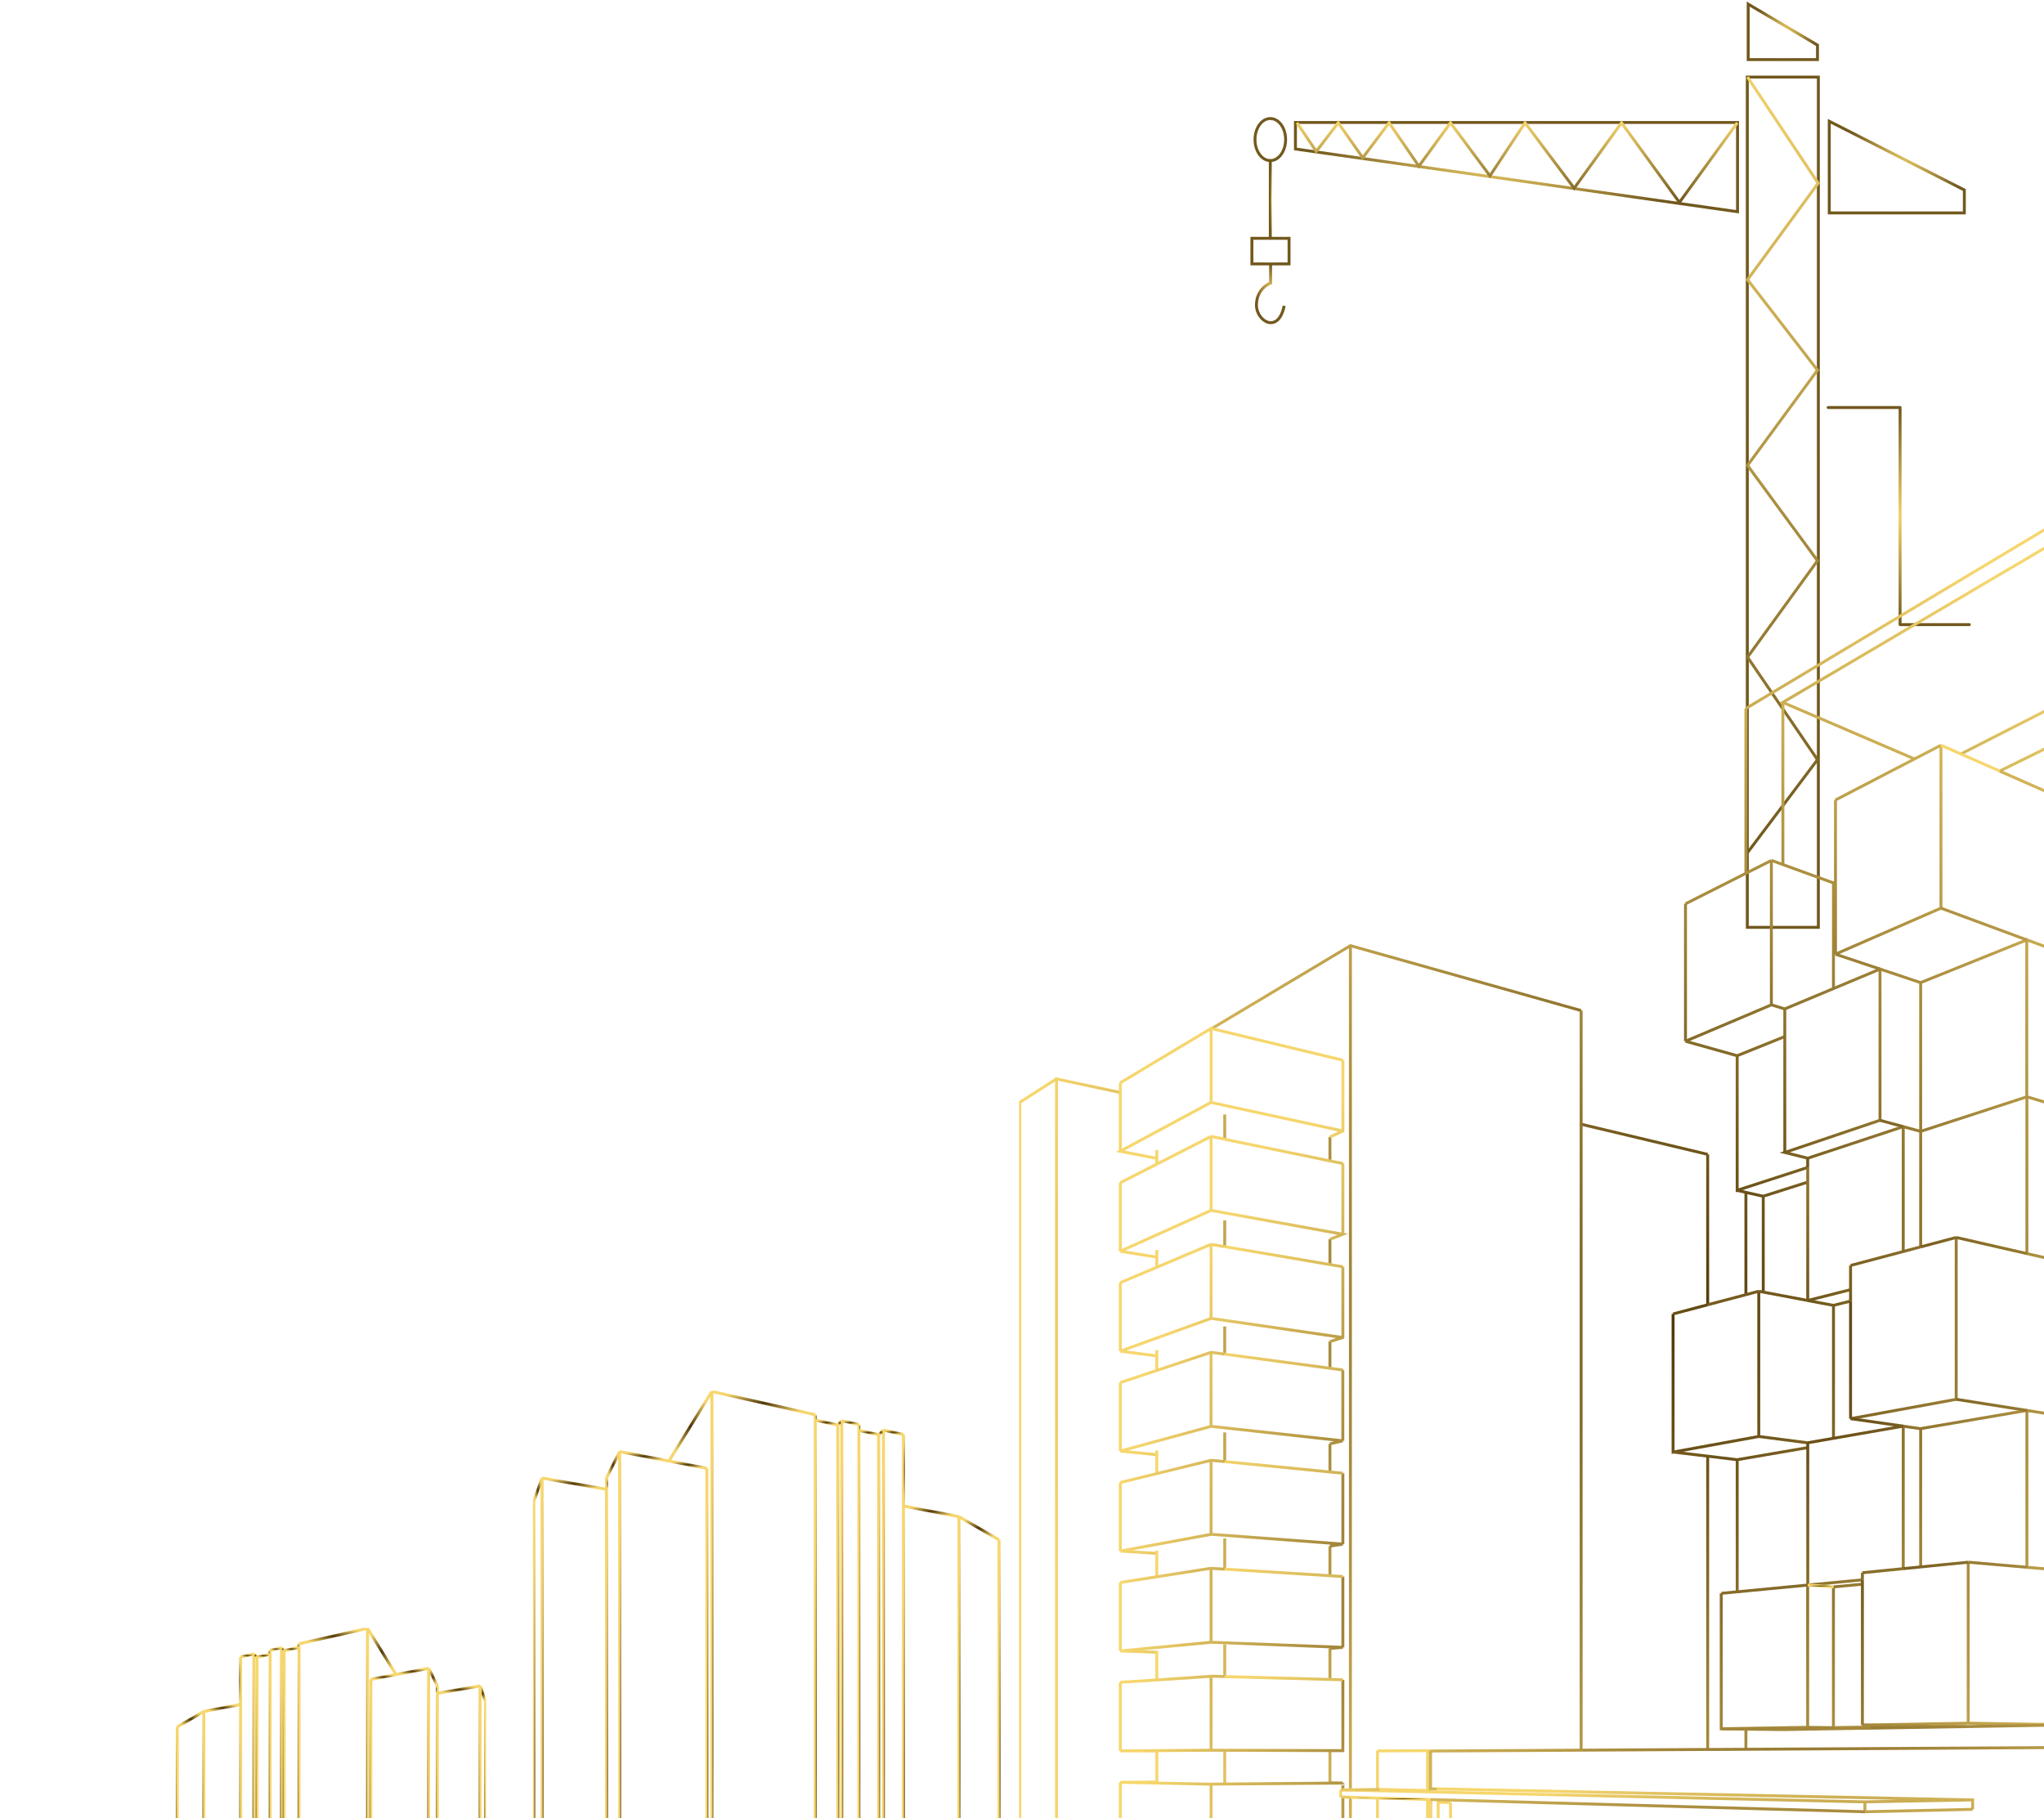 <svg width="698" height="621" viewBox="0 0 698 621" fill="none" xmlns="http://www.w3.org/2000/svg">
<path d="M593.344 72.315L442.38 50.892V41.834H593.344V72.315Z" stroke="url(#paint0_angular_140_836)" stroke-miterlimit="10"/>
<path d="M593.271 41.93L573.501 69.119L553.73 41.93L537.558 64.277L520.783 41.93L508.8 60.056L495.322 41.93L484.539 56.764L474.355 41.93L465.367 53.876L456.982 41.93L449.492 51.715L442.902 41.93" stroke="url(#paint1_linear_140_836)" stroke-miterlimit="10"/>
<path d="M620.944 26.325H596.684V316.735H620.944V26.325Z" stroke="url(#paint2_angular_140_836)" stroke-miterlimit="10"/>
<path d="M596.761 26.325L620.875 62.572L596.761 95.527L620.647 126.422L596.761 158.963L620.647 191.509L596.761 224.459L620.647 259.474L596.761 291.191" stroke="url(#paint3_linear_140_836)" stroke-miterlimit="10"/>
<path d="M596.985 1.404V20.352H620.648V15.409L596.985 1.404Z" stroke="url(#paint4_angular_140_836)" stroke-miterlimit="10"/>
<path d="M624.67 41.42V72.724H670.798V64.898L624.67 41.42Z" stroke="url(#paint5_angular_140_836)" stroke-miterlimit="10"/>
<path d="M438.531 104.447C436.543 114.317 428.907 109.698 429.061 104.027C429.216 98.357 433.895 96.674 433.895 96.674V90.138" stroke="url(#paint6_angular_140_836)" stroke-miterlimit="10"/>
<path d="M433.794 54.847C436.677 54.847 439.014 51.633 439.014 47.669C439.014 43.705 436.677 40.491 433.794 40.491C430.912 40.491 428.575 43.705 428.575 47.669C428.575 51.633 430.912 54.847 433.794 54.847Z" stroke="url(#paint7_angular_140_836)" stroke-miterlimit="10"/>
<path d="M433.795 54.847V81.399" stroke="url(#paint8_angular_140_836)" stroke-linecap="round" stroke-linejoin="round"/>
<path d="M427.509 90.138H440.195V81.399H427.509V90.138Z" stroke="url(#paint9_angular_140_836)" stroke-miterlimit="10"/>
<path d="M624.288 139.191H648.853V213.341H672.515" stroke="url(#paint10_angular_140_836)" stroke-linecap="round" stroke-linejoin="round"/>
<g clip-path="url(#clip0_140_836)">
<path d="M395.034 682.863L360.788 685.529V368.506L382.553 373.153M413.781 351.329L461.152 322.987L539.917 345.154M461.152 627.613V613.861M461.152 611.302V322.973M454.161 668.763V687.354L458.686 688.21M454.161 643.866V633.332M454.161 608.93V597.956M454.161 573.626V563.035M454.161 538.211V528.079M454.161 502.766V493.143M454.161 467.34V458.206M454.161 431.91V423.27M454.161 396.48V388.334M583.15 597.54V497.36M583.15 445.648V394.278M395.043 685.553L418.228 690.49V671.233M418.228 645.441V634.526M418.228 609.238V597.853M418.228 572.643V561.65M418.228 535.936V525.452M418.228 499.224V489.253M418.228 462.517V453.055M418.228 425.805V416.852M418.228 389.097V380.653M418.228 690.485L454.171 687.354M539.937 383.975L583.15 394.273M360.788 368.491L348.244 376.5V682.608L360.788 685.544M631.94 444.4L626.113 445.839V491.249M707.78 379.269L692.159 374.596V428.168L707.78 431.734M655.883 386.421L692.159 374.616M655.883 386.421V425.878M655.883 386.421V335.624M655.883 386.421L649.934 384.812V427.478M600.6 441.049V490.628M600.6 490.628L617.317 492.8M600.6 490.628L571.335 495.965V448.774M668.02 422.659V477.942L631.94 484.547M655.883 487.971L649.934 487.125V535.804M635.986 539.59L617.298 541.381M593.213 498.568L617.298 494.439M593.233 543.685V498.568M707.78 484.195L692.159 481.748V535.305L707.78 536.66M692.159 481.739L655.883 487.947V535.187M672.12 533.573V588.558M672.12 588.558L707.78 589.12M672.12 588.558L635.986 589.213M596.202 597.472V590.593M596.202 442.189V407.253M596.202 298.281V241.946M729.428 596.973V162.21M729.428 162.21L596.246 241.956M729.428 162.21L747.573 173.292M608.829 239.906V295.282M763.757 183.169L794.984 202.22V597.32M682.829 263.374L707.78 251.109M763.766 597.154V183.169M752.363 189.392L747.598 186.574M752.363 189.392V597.095M752.363 189.392L763.791 183.169M707.804 181.525L608.805 239.896L653.779 259.221M669.62 257.518L707.78 238.051M671.411 589.712L658.823 589.536M638.584 590.251L626.113 590.089M626.113 542.002L635.986 541.083M658.803 589.517L626.094 590.07V541.997M617.288 541.371V589.972L587.778 590.461V544.204M604.901 293.878V343.202L609.436 344.587M593.184 360.575L575.572 355.629M575.572 355.629L604.925 343.202M575.572 355.629V308.662M707.736 326.764L692.115 320.986V374.596M655.839 335.624L692.115 321.03M593.233 360.575L609.485 354.034M617.312 398.73L593.228 406.558V360.57M626.113 445.858L617.307 444.2M617.307 395.599L649.924 384.812M631.94 440.486L617.317 444.18M662.815 254.529V310.174L626.789 325.893M602.132 408.574L617.298 403.755M602.132 441.299V408.593M626.784 301.256L626.104 301.578V337.63M655.873 335.624L641.999 330.981V382.649M617.307 395.58L609.48 393.623L642.003 382.63M685.525 697.001L676.019 695.676M707.266 596.85V729.79M464.611 696.302L463.407 696.419M582.166 682.574L590.234 683.699V697.133M707.276 729.79L685.535 725.842V697.016M539.335 686.615L526.449 684.58L517.77 685.367L516.219 685.113L482.619 688.156L531.189 696.889M488.49 598.059V611.004M488.49 614.629V626.86M531.204 707.583L474.713 696.292M474.713 696.292L467.864 696.962M474.713 696.292V693.288L531.204 704.227M464.626 696.292L467.874 696.952M620.536 730.661L458.412 696.904M626.524 729.731L627.542 729.57L626.524 729.364M622.165 730.411L620.536 730.67M619.714 725.279L546.297 710.602L539.002 711.488L531.204 709.898M458.398 696.908V699.932L620.517 734.755M531.184 702.955L478.671 692.916L474.694 693.293M531.184 699.306L482.614 690.353M482.614 690.353L478.671 690.715M482.614 690.353V688.161M531.184 700.509L478.671 690.724V692.926M707.271 729.804L722.676 727.123M632.17 734.609L685.549 725.856M632.17 734.614L627.542 733.635L620.517 734.755M620.517 734.755V730.67M619.695 721.365L546.277 707.153L550.509 706.664L619.695 719.873M627.522 729.584V733.635M619.695 717.035L550.509 704.12V706.649M619.695 712.813L554.706 701.121" stroke="url(#paint11_angular_140_836)" stroke-miterlimit="10"/>
<path d="M808.433 597.394V618.92M516.215 685.118V673.376M550.51 704.139L554.707 703.65V701.136L590.23 697.148M546.278 710.617V707.163M531.185 687.403L538.983 688.665M538.983 688.665L590.23 683.714M538.983 688.665V711.502M619.705 715.636L554.717 703.65M619.715 695.045L594.765 697.882L590.239 697.148M673.241 695.681L671.994 695.837M669.19 696.18L667.909 696.336M665.096 696.679L663.78 696.84M660.957 697.187L659.606 697.354M652.547 698.215L651.128 698.391M648.271 698.738L646.803 698.919M643.942 699.267L642.474 699.448M639.597 699.8L638.071 699.991M635.184 700.343L633.619 700.534M630.723 700.891L629.118 701.087M626.525 702.838L632.171 703.753L685.55 697.016M632.171 734.594V703.773M467.875 696.982V677.144M516.235 673.376L510.046 672.51M463.423 676.424L467.875 677.148M510.046 672.515L508.534 672.633M506.577 672.784L504.841 672.917M502.884 673.068L501.122 673.2M499.166 673.352L497.375 673.489M483.921 674.516L482.033 674.663M480.037 674.815L478.119 674.962M476.118 675.113L474.161 675.26M468.173 675.72L466.177 675.872M464.162 676.028L463.447 676.082M467.899 677.148L516.259 673.381M517.81 637.246V685.392M580.377 682.77V641.62M526.489 637.853V684.604M594.799 697.892V642.633L619.749 644.375M656.016 697.819V691.982M741.845 637.706L722.721 638.685V727.114M732.657 639.208V728.846L741.845 727.202M741.845 638.714L732.657 639.203L722.721 638.68M722.677 727.114L732.613 728.846M495.34 615.647V626.674M495.34 670.705V673.641M491.113 673.963V670.945M491.113 626.806V615.554L495.34 615.681M470.389 598.034L487.488 597.937H488.437M488.437 626.889V614.659M487.488 674.252V671.268M487.488 626.914V614.634M470.385 675.529V672.74M470.385 627.442V614.125M470.385 611.19V597.981M487.483 611.537V597.902M490.599 610.98L673.628 614.761V617.985M636.838 615.422V618.807L673.628 617.981M457.841 611.337L636.838 615.432M457.841 613.768V611.322M673.628 614.766L636.838 615.427M488.432 611.542H487.483L471.079 611.18M750.132 730.636L746.683 731.282M750.132 620.642L746.683 620.74M746.683 731.307V620.764M741.791 620.637L745.245 620.539M746.674 620.764L741.781 620.637M746.674 731.307L741.781 730.455M758.249 729.149L754.878 729.775M758.293 620.427L754.922 620.525V729.765M750.03 620.657V620.397L753.4 620.299M754.907 620.525L750.015 620.397M754.907 729.765L750.142 728.958M766.228 727.662L762.931 728.273V620.275M766.228 620.202L762.931 620.295M758.038 620.402V620.153L761.336 620.06M762.911 620.275L758.019 620.153M762.911 728.273L758.258 727.5M773.972 726.219L770.753 726.815V620.07L773.972 619.981M765.861 620.192V619.952L769.085 619.859M770.729 620.07L765.837 619.952M770.729 726.815L766.184 726.077M781.541 724.805L778.39 725.392M781.575 619.786L778.424 619.879M778.424 725.416V619.854L773.566 619.737M773.566 619.967V619.737M773.566 619.737L776.717 619.644M778.424 725.411L773.982 724.702M788.996 723.445L785.919 724.017V619.639L781.066 619.522M788.996 619.571L785.919 619.659M781.066 619.752V619.522M781.066 619.522L784.148 619.438M785.919 723.993L781.575 723.312M796.252 722.07L793.238 722.628M796.256 619.345L793.243 619.434V722.632M788.399 619.536V619.297M788.399 619.297L791.413 619.213M788.399 619.297L793.243 619.414M793.243 722.613L788.996 721.967M803.355 720.734L800.42 721.282V619.228M803.355 619.125L800.42 619.208M795.586 619.331V619.116L798.522 619.032M800.405 619.228L795.572 619.116M800.405 721.302L796.252 720.68M810.297 719.462L807.416 720V619.027L810.297 618.944M802.592 619.125V618.92L805.478 618.837M807.435 619.027L802.611 618.92M807.435 720L803.37 719.399M817.117 718.195L814.299 718.723M814.299 718.723V618.832M814.299 718.723L810.317 718.146M817.117 618.754L814.299 618.832M814.299 618.832L809.485 618.724M809.485 618.93V618.724M809.485 618.724L812.308 618.646M823.775 618.563V716.957L821.011 717.471L817.097 716.923M823.775 618.563L821.011 618.641M823.775 618.563L818.976 618.46L816.212 618.538M821.011 618.641V717.466M821.011 618.641L816.212 618.538M816.212 618.734V618.538M590.489 627.848L677.943 631.836L675.404 631.938M588.023 627.927L590.469 627.848M675.384 631.938L588.004 627.927M677.923 689.438V631.836M675.379 689.746V631.938M587.999 628.024V627.912M673.877 632.017L671.314 632.119L584.061 628.069M584.061 628.069L586.546 627.99M584.061 628.069V628.186M671.314 690.201V632.1M669.797 632.183L667.209 632.286M580.088 628.196L582.598 628.117M667.233 632.286L580.113 628.196M667.233 690.69V632.266M580.113 628.294V628.176M665.727 632.33L663.104 632.432L576.125 628.303L578.66 628.22M663.104 691.145V632.437M576.125 628.426V628.308M661.51 632.506L658.863 632.613L572.031 628.44L574.584 628.357M658.863 691.64V632.604M572.031 628.553V628.431M657.297 632.667L654.621 632.775M654.621 632.775L567.941 628.558M654.621 632.775V692.119M567.941 628.558L570.519 628.479M567.941 628.558V628.68M653.066 632.839L650.36 632.946L563.841 628.69L566.444 628.607M650.36 692.613V632.927M563.841 628.793V628.67M648.741 632.995L646.006 633.108M559.668 628.822L562.295 628.739M559.668 628.822L646.021 633.142M559.668 628.822V628.949M646.021 693.107V633.122M644.401 633.186L641.637 633.298L555.465 628.954M641.623 693.611V633.298M639.993 633.362L637.195 633.475L551.209 629.071M637.195 694.149V633.484" stroke="url(#paint12_angular_140_836)" stroke-miterlimit="10"/>
<path d="M635.546 633.543L632.718 633.655M632.718 633.655L546.948 629.223M632.718 633.655V694.638M631.05 633.724L628.193 633.841M628.193 633.841L542.579 629.36M628.193 633.841V695.157M626.505 633.905L623.619 634.022M623.619 634.022L538.24 629.497M623.619 634.022V731.566M623.619 731.566L626.505 731.106M623.619 731.566L622.151 731.257M538.23 629.683L486.372 626.919V627.031M488.593 671.4V630.847M548.709 631.723V631.664M547.207 631.664L548.709 631.747L549.365 631.723M481.079 627.085L478.633 627.153L538.249 630.412M480.834 671.997V630.412M478.633 627.286V627.124M540.539 632.016V631.219M540.539 632.016L539.008 631.928M540.539 632.016L543.132 631.928M500.139 626.557L497.781 626.62L547.926 629.189M500.036 670.558V631.527M497.795 626.703V626.591M540.035 629.423L490.227 626.796V626.909M492.453 671.101V631.067M519.434 631.199L522.149 631.111M458.711 627.687L519.434 631.224M460.844 696.977V629.149M519.414 631.204V632.731L522.129 632.638M509.811 669.839V632.168M558.078 628.895L507.551 626.366L505.227 626.429L555.666 628.968M507.482 670.035V632.016M505.227 626.527V626.42M484.953 626.968L482.507 627.036L538.235 630.045M484.718 671.698V630.603M482.507 627.134V627.016M544.639 631.855V631.429M544.639 631.855L543.122 631.772M544.639 631.855L547.207 631.767M543.973 629.311L494.004 626.703V626.816M496.235 670.832V631.307M473.241 627.266L470.746 627.334M532.198 630.759L534.839 630.676M470.751 627.315L532.203 630.74M472.928 672.549V629.888M470.746 627.442V627.32M532.198 632.271V630.764M532.198 632.271L530.642 632.178M532.198 632.271L534.839 632.178M469.274 627.378L466.759 627.447M466.759 627.447L527.976 630.921M466.759 627.447V627.574M527.976 630.921L530.642 630.837M527.976 630.921V632.437M468.931 672.843V629.644M527.976 632.437L526.4 632.339M527.976 632.437L530.642 632.344M465.277 627.491L462.738 627.559M523.715 631.062L526.4 630.974M462.738 627.55L523.715 631.053M464.9 673.127V629.384M462.738 627.672V627.545M523.715 631.048V632.569L522.125 632.471M526.4 632.506L523.715 632.599M477.175 627.183L474.699 627.246M536.381 630.671L538.24 630.612M474.699 627.256L536.381 630.681M476.891 672.295V630.162M474.699 627.388V627.266M536.381 632.158V630.661M536.381 632.158L534.839 632.07M536.381 632.158L538.998 632.07M503.852 626.459L501.514 626.522L551.796 629.081M503.759 670.299V631.772M501.514 626.635V626.527M627.875 695.128V703.043M627.875 703.043L626.505 702.818M627.875 703.043L629.098 702.887M632.391 694.604V702.466M632.391 702.466L630.703 702.192M632.391 702.466L633.599 702.314M636.852 694.071V701.898M636.852 701.898L635.165 701.629M636.852 701.898L638.051 701.747M641.255 693.552V701.346M641.255 701.346L639.563 701.082M641.255 701.346L642.439 701.199M645.624 693.029V700.783M645.624 700.783L643.931 700.524M645.624 700.783L646.793 700.636M649.944 692.53V700.245M649.944 700.245L648.246 699.986M649.944 700.245L651.104 700.103M654.22 692.036V699.712M654.22 699.712L652.522 699.457M654.22 699.712L655.365 699.57M658.447 691.546V699.188M658.447 699.188L656.749 698.934M658.447 699.188L659.582 699.046M662.63 691.062V698.665M662.63 698.665L660.932 698.415M662.63 698.665L663.755 698.523M666.773 690.583V698.151M666.773 698.151L665.071 697.901M666.773 698.151L667.884 698.009M670.868 690.113V697.637M670.868 697.637L669.166 697.393M670.868 697.637L671.969 697.5M674.924 689.643V697.133M674.924 697.133L673.216 696.889M674.924 697.133L676.01 696.996M476.989 672.251V675.72M492.487 671.111V674.536M496.289 670.842V674.267M500.056 670.588V673.978M503.793 670.314V673.689M465.042 673.112V676.625M484.816 671.679V675.103M480.927 671.948V675.402M507.521 669.991V673.352M488.676 671.395V674.819M473.075 672.544V676.047M469.088 672.858V676.351M458.579 644.311L454.176 643.895M413.571 646.287L458.579 644.33M382.569 666.263V642.863M382.569 642.863L395.049 642.373M382.569 642.863L413.571 646.248V671.527M458.579 668.454V644.272M454.176 608.92L458.579 608.998L413.571 609.375M382.569 632.153V608.753M382.569 608.753L395.049 608.66M382.569 608.753L413.571 609.394V634.678M458.579 633.2V613.788M458.579 611.341V609.022M458.579 597.927L413.571 597.799L382.569 598.02M395.058 598.054L382.569 598.02M382.569 598.02V574.62M458.569 573.744V597.927L454.166 597.956M413.561 597.799V572.516M458.569 562.653L413.561 560.921V535.637M458.569 562.653V538.475M458.569 562.653L454.166 563.02M395.049 564.321L382.569 563.886M382.569 563.886L413.571 560.921M382.569 563.886V540.486M413.561 524.043L458.569 527.379M395.049 530.584L382.569 529.767M382.569 529.767L413.571 524.057M382.569 529.767V506.357M458.569 527.394V503.201M458.569 527.384L454.166 528.079M413.561 524.047V498.764M413.561 487.169L458.569 492.11M395.049 496.856L382.569 495.623M382.569 495.623L413.571 487.169M382.569 495.623V472.223M458.555 492.096V467.927M458.555 492.11L454.152 493.143M413.546 487.169V461.89M413.546 450.296L458.555 456.837M395.034 463.118L382.569 461.489M382.569 461.489L413.571 450.296M382.569 461.489V438.089M458.569 432.659V456.837L454.166 458.206M413.561 450.296V425.012M395.049 429.391L382.569 427.355M382.569 427.355L413.571 413.417M382.569 427.355V403.96M458.569 421.573V397.385M454.166 423.27L458.569 421.563L413.561 413.417V388.138M413.561 376.544L458.569 386.294M395.034 395.653L382.554 393.207L413.556 376.524M382.569 369.826L413.571 351.26V376.544M458.579 362.111V386.294L454.176 388.334" stroke="url(#paint13_angular_140_836)" stroke-miterlimit="10"/>
<path d="M539.937 597.77V383.975V345.14M395.034 685.548V682.862V668.401M395.034 642.96V642.378V633.151M395.034 608.753V608.646M395.034 573.758V564.321V563.832M395.034 538.563V530.588V529.61M395.034 503.309V496.856V495.388M395.034 468.06V463.118V461.161M395.034 432.786V429.361V426.949M395.034 397.566V395.609V392.781M593.233 498.568L583.15 497.36L571.345 495.946M571.345 448.774L583.15 445.648M692.169 428.167L668.031 422.659M692.169 481.739L668.031 477.937M649.929 487.101L631.936 484.542M655.878 425.878L668.016 422.659M631.941 484.542V444.425M617.318 492.781L626.124 491.249L649.944 487.101M617.327 541.405V494.439V492.781M692.179 535.305L672.121 533.573M658.823 589.541L635.986 589.213M635.986 537.169L649.915 535.779M635.986 539.59V537.144M707.78 589.12V536.66M608.805 590.745L638.584 590.255M747.574 173.292V186.574V597.07M626.114 590.094L617.308 589.981M608.795 590.745L596.213 590.593L587.798 590.495M587.798 544.204L593.223 543.685L617.308 541.381M626.114 301.578L608.805 295.282L604.95 293.878M575.597 308.682L596.203 298.281L604.931 293.878M602.118 408.593L596.203 407.253L593.214 406.573M617.298 398.745V395.594M707.78 274.343L682.83 263.35M692.149 321.03L662.796 310.174M641.984 330.981L626.769 325.893M626.769 273.257L653.78 259.22L662.82 254.524M626.794 325.893V301.255V273.257M649.934 384.802L642.009 382.659M609.485 344.597L626.119 337.64L642.014 330.991M609.485 393.642V354.014V344.587M459.837 696.766L458.687 696.879L458.393 696.908M707.271 596.855L729.404 596.973M539.331 686.62L531.185 687.393M531.185 709.897V707.583M656.764 697.696L655.971 697.794L655.379 697.867M495.344 673.601L493.559 673.738M491.573 673.89L491.118 673.924L489.738 674.032M487.747 674.183H487.507L485.888 674.306M472.097 675.397L470.37 675.529H470.125M580.318 641.586L526.43 637.819L517.751 637.212M488.471 598.064L539.937 597.78M488.432 611.547V611.009V597.907M458.555 613.788H457.841M490.619 611.009H488.49H488.451M458.574 611.332H457.86M750.152 730.646V728.953V620.656M741.835 730.445V727.202M745.289 620.549L750.054 620.676H750.166M758.292 729.139V727.5V620.426M753.4 620.299L758.058 620.422H758.292M766.218 727.661V726.076V620.201M761.326 620.079L765.875 620.192H766.198M773.962 726.208V724.672V619.976M769.099 619.854L773.546 619.962H773.962M781.555 724.785V723.317V619.786M776.697 619.668L781.046 619.776H781.535M788.957 723.439V722.001V619.551M784.109 619.438L788.36 619.536H788.957M796.217 722.06V720.665V619.345M791.374 619.233L795.537 619.331H796.217M803.316 720.739V719.384V619.145M798.487 619.032L802.557 619.125H803.316M810.263 719.418V718.102V618.944M805.444 618.836L808.379 618.905M817.048 718.219V716.947V618.753M812.239 618.646L816.153 618.734H817.058M677.874 689.418L675.981 689.633L675.335 689.712L674.894 689.653L673.833 689.511M586.546 627.97L588.013 628.039L673.877 632.016V689.55V689.922M671.984 690.137L671.313 690.216L670.883 690.162L669.797 690.015M582.597 628.102L584.065 628.171L669.802 632.168M669.802 690.387V690.01V632.163M667.903 690.592L667.214 690.671L666.793 690.612L665.682 690.465M665.682 690.465V690.847M665.682 690.465V632.329L580.068 628.293L578.601 628.22M663.774 691.067L663.06 691.145L662.649 691.091L661.514 690.935M574.584 628.347L576.052 628.42L661.509 632.506V690.944V691.336M659.596 691.556L658.863 691.639L658.461 691.585L657.297 691.424M570.519 628.479L572.03 628.553L657.297 632.667V691.414V691.81M654.621 692.119L654.235 692.065" stroke="url(#paint14_angular_140_836)" stroke-miterlimit="10"/>
<path d="M667.899 690.592V696.341V698.063M665.085 690.94V696.708V697.955M671.984 690.128V695.852V697.539M669.18 690.45V696.194V697.432M676.029 689.663V695.705V697.036M673.236 689.986V695.695V696.928M478.065 672.173V674.942V675.636M476.064 672.138V675.074V675.563M493.534 671.028V673.748V674.438M491.548 670.984V673.919V674.408M497.321 670.783V673.494V674.179M495.364 670.754V673.689V674.179M501.103 670.568V673.269V673.953M499.146 670.529V673.43V673.919M504.85 670.323V673.014V673.601M502.893 670.177V673.068V673.557M466.201 673.097V675.896V676.605M464.186 673.063V676.052V676.542M485.932 671.649V674.394V675.089M483.936 671.61V674.545V675.035M482.047 671.943V674.702V675.397M480.051 671.904V674.839V675.328M508.583 669.986V672.623V673.298M506.626 669.873V672.755V673.244M489.709 671.316V674.051V674.741M487.717 671.272V674.208V674.697M474.112 672.481V675.26V675.964M472.106 672.447V675.416V675.906M470.149 672.784V675.573V676.277M468.139 672.755V675.729V676.219M454.171 668.807L458.574 668.508M382.569 666.263L395.049 668.381L413.571 671.527M418.233 634.502L413.571 634.653L395.049 633.147L382.569 632.134M413.571 572.496L418.233 572.623M382.569 574.58L395.034 573.798L413.556 572.54M413.556 535.667L418.218 535.96M382.554 540.51L395.034 538.553L413.556 535.637M413.556 498.759L418.218 499.219M382.569 506.357L395.049 503.299L413.571 498.764M418.233 462.517L413.571 461.89L395.049 468.064L382.569 472.223M413.571 425.012L418.233 425.804M382.569 438.089L395.049 432.825L413.571 424.997M413.571 388.124L418.233 389.102M382.569 403.96L395.049 397.6L413.571 388.148M413.571 351.27L413.796 351.324L458.569 362.121M382.569 393.226V373.139V369.826M395.049 608.66V598.054V598.015" stroke="url(#paint15_angular_140_836)" stroke-miterlimit="10"/>
<path d="M600.615 441.029L602.151 441.318L617.317 444.18V403.774V398.73M583.15 445.648L596.222 442.194L600.601 441.034M631.94 432.228L649.934 427.453L655.883 425.873M631.94 444.395V440.482V432.233M649.934 535.779L655.883 535.187L672.12 533.573M635.986 589.213V541.083V539.615M707.76 536.68V484.195M638.584 590.255L671.411 589.717L707.78 589.12M682.839 263.35L669.63 257.523L662.83 254.529M794.984 597.32L808.423 597.393M582.171 682.579L580.342 682.75L539.34 686.62M531.194 707.588V704.232M539.937 597.77L583.14 597.53M461.152 613.861L458.554 613.788M458.554 611.332L461.152 611.302L470.384 611.204H471.079M741.815 637.687V620.627M808.447 618.905H809.484H810.316M673.891 689.844L673.245 689.917L671.998 690.059M669.811 690.313L669.195 690.382L667.913 690.534M665.692 690.788L665.1 690.857L663.784 691.008M661.524 691.267L660.961 691.331L659.611 691.488M657.311 691.752L656.778 691.811L655.986 691.903L655.394 691.972L654.635 692.06M653.055 692.241L652.566 692.3L651.147 692.461M648.769 692.735L648.28 692.789L646.813 692.955M555.45 628.954H555.66L558.072 628.88M644.386 693.303L643.946 693.357L642.478 693.528M640.032 693.812L639.616 693.86L638.09 694.032M635.585 694.32L635.203 694.364L633.638 694.545M631.089 694.839L630.742 694.878L629.137 695.064M538.572 629.507L540.04 629.458L541.018 629.428M626.529 729.755V729.374M540.529 631.204L538.997 631.121M488.788 626.85H488.47H488.431H487.482L486.372 626.884M487.482 671.204L487.722 671.238L488.593 671.365H488.676L489.713 671.287M480.824 671.943H480.927L481.978 671.864M500.011 670.539H500.07L501.083 670.465M491.093 670.91L491.548 670.979L492.428 671.101H492.502L493.534 671.028M463.403 696.414V676.395M488.593 630.837L491.014 630.984M507.477 670.001H507.521L508.499 669.927M484.708 671.679H484.816L485.863 671.6M495.32 670.71L496.21 670.837H496.278L497.296 670.764M473.075 672.544L474.141 672.461L475.452 672.368M530.666 630.837L470.77 627.462H470.408M470.408 672.76L471.475 672.681M464.924 673.171H465.066L466.157 673.092M476.92 672.3H477.032L478.094 672.222M503.788 670.333H503.837L504.845 670.26M413.585 671.6L418.247 671.282L454.191 668.836M418.247 634.59L454.191 633.411L458.594 633.269M418.218 572.643L454.161 573.622L458.564 573.739M418.228 535.931L454.171 538.191L458.574 538.47M418.237 499.219L454.181 502.761L458.584 503.196M418.247 462.512L454.191 467.336L458.594 467.923M418.257 425.8L454.161 431.92L458.564 432.668M418.228 389.127L454.171 396.509L458.574 397.414M707.78 484.195V431.734V379.269M729.428 596.973L747.598 597.071M531.209 704.213V702.955M583.15 597.54L596.232 597.472L707.286 596.855M636.837 618.807L488.47 614.629M741.8 727.202V638.714V637.687M619.695 715.626V712.818V695.035M626.505 729.374V702.848M538.239 629.683V629.81V630.03V630.162V630.387V630.519M543.131 631.351L540.539 631.204M463.412 676.405V676.062M491.024 630.994L492.438 631.082L494.84 631.229M469.073 672.838L470.149 672.755H470.394M763.766 597.154L794.994 597.32M488.47 614.634H488.431M619.695 725.284V721.37M619.695 695.039V644.355V635.637M626.505 702.843V702.804M544.638 631.434L543.122 631.351M463.403 676.047V672.897V629.291M480.824 630.358L483.27 630.505M487.15 630.744L488.578 630.833M498.602 631.444L499.997 631.527L502.364 631.674" stroke="url(#paint16_angular_140_836)" stroke-miterlimit="10"/>
<path d="M488.427 614.634L487.483 614.604" stroke="url(#paint17_angular_140_836)" stroke-miterlimit="10"/>
<path d="M487.482 614.604L470.379 614.125" stroke="url(#paint18_angular_140_836)" stroke-miterlimit="10"/>
<path d="M470.379 614.125L461.153 613.866" stroke="url(#paint19_angular_140_836)" stroke-miterlimit="10"/>
<path d="M626.109 542.012L617.317 541.381" stroke="url(#paint20_angular_140_836)" stroke-miterlimit="10"/>
</g>
<g clip-path="url(#clip1_140_836)">
<path d="M182.27 512.863L185.104 504.834" stroke="url(#paint21_angular_140_836)" stroke-miterlimit="10"/>
<path d="M182.27 706.502V512.863" stroke="url(#paint22_angular_140_836)" stroke-miterlimit="10"/>
<path d="M185.104 709.435V504.834" stroke="url(#paint23_angular_140_836)" stroke-miterlimit="10"/>
<path d="M185.104 504.834L207.114 508.686" stroke="url(#paint24_angular_140_836)" stroke-miterlimit="10"/>
<path d="M228.426 499.023L243.104 475.265" stroke="url(#paint25_angular_140_836)" stroke-miterlimit="10"/>
<path d="M243.104 475.265L278.404 483.208" stroke="url(#paint26_angular_140_836)" stroke-miterlimit="10"/>
<path d="M243.104 711.523V475.265" stroke="url(#paint27_angular_140_836)" stroke-miterlimit="10"/>
<path d="M241.388 710.646V501.512" stroke="url(#paint28_angular_140_836)" stroke-miterlimit="10"/>
<path d="M211.61 712.73V495.804" stroke="url(#paint29_angular_140_836)" stroke-miterlimit="10"/>
<path d="M207.113 504.801L211.61 495.804" stroke="url(#paint30_angular_140_836)" stroke-miterlimit="10"/>
<path d="M308.506 514.378L327.47 518.014" stroke="url(#paint31_angular_140_836)" stroke-miterlimit="10"/>
<path d="M327.47 518.014L341.16 525.946" stroke="url(#paint32_angular_140_836)" stroke-miterlimit="10"/>
<path d="M341.16 525.946V681.316" stroke="url(#paint33_angular_140_836)" stroke-miterlimit="10"/>
<path d="M327.47 518.014V682.95" stroke="url(#paint34_angular_140_836)" stroke-miterlimit="10"/>
<path d="M301.682 488.445V707.357" stroke="url(#paint35_angular_140_836)" stroke-miterlimit="10"/>
<path d="M301.682 488.445L308.505 489.982" stroke="url(#paint36_angular_140_836)" stroke-miterlimit="10"/>
<path d="M300.046 490.047V706.848" stroke="url(#paint37_angular_140_836)" stroke-miterlimit="10"/>
<path d="M293.293 488.548L300.046 490.047" stroke="url(#paint38_angular_140_836)" stroke-miterlimit="10"/>
<path d="M301.682 488.445L300.046 490.047" stroke="url(#paint39_angular_140_836)" stroke-miterlimit="10"/>
<path d="M287.441 485.242V708.369" stroke="url(#paint40_angular_140_836)" stroke-miterlimit="10"/>
<path d="M287.441 485.242L293.293 486.557" stroke="url(#paint41_angular_140_836)" stroke-miterlimit="10"/>
<path d="M278.404 485.015L286.086 486.725" stroke="url(#paint42_angular_140_836)" stroke-miterlimit="10"/>
<path d="M286.086 486.725V707.898" stroke="url(#paint43_angular_140_836)" stroke-miterlimit="10"/>
<path d="M287.441 485.242L286.086 486.725" stroke="url(#paint44_angular_140_836)" stroke-miterlimit="10"/>
<path d="M211.61 495.804L228.426 499.023" stroke="url(#paint45_angular_140_836)" stroke-miterlimit="10"/>
<path d="M228.426 499.023L241.388 501.512" stroke="url(#paint46_angular_140_836)" stroke-miterlimit="10"/>
<path d="M308.506 705.95V514.378" stroke="url(#paint47_angular_140_836)" stroke-miterlimit="10"/>
<path d="M308.506 514.378V489.982" stroke="url(#paint48_angular_140_836)" stroke-miterlimit="10"/>
<path d="M207.113 708.028V508.686" stroke="url(#paint49_angular_140_836)" stroke-miterlimit="10"/>
<path d="M207.113 508.686V504.802" stroke="url(#paint50_angular_140_836)" stroke-miterlimit="10"/>
<path d="M293.293 707.324V488.548" stroke="url(#paint51_angular_140_836)" stroke-miterlimit="10"/>
<path d="M293.293 488.548V486.557" stroke="url(#paint52_angular_140_836)" stroke-miterlimit="10"/>
<path d="M278.404 708.439V485.015" stroke="url(#paint53_angular_140_836)" stroke-miterlimit="10"/>
<path d="M278.404 485.015V483.208" stroke="url(#paint54_angular_140_836)" stroke-miterlimit="10"/>
</g>
<g clip-path="url(#clip2_140_836)">
<path d="M165.821 581.136L163.943 575.806" stroke="url(#paint55_angular_140_836)" stroke-miterlimit="10"/>
<path d="M165.821 709.686V581.136" stroke="url(#paint56_angular_140_836)" stroke-miterlimit="10"/>
<path d="M163.943 711.633V575.806" stroke="url(#paint57_angular_140_836)" stroke-miterlimit="10"/>
<path d="M163.943 575.806L149.359 578.363" stroke="url(#paint58_angular_140_836)" stroke-miterlimit="10"/>
<path d="M135.235 571.948L125.509 556.176" stroke="url(#paint59_angular_140_836)" stroke-miterlimit="10"/>
<path d="M125.509 556.176L102.117 561.449" stroke="url(#paint60_angular_140_836)" stroke-miterlimit="10"/>
<path d="M125.509 713.019V556.176" stroke="url(#paint61_angular_140_836)" stroke-miterlimit="10"/>
<path d="M126.646 712.438V573.6" stroke="url(#paint62_angular_140_836)" stroke-miterlimit="10"/>
<path d="M146.379 713.82V569.811" stroke="url(#paint63_angular_140_836)" stroke-miterlimit="10"/>
<path d="M149.358 575.784L146.379 569.811" stroke="url(#paint64_angular_140_836)" stroke-miterlimit="10"/>
<path d="M82.171 582.142L69.604 584.556" stroke="url(#paint65_angular_140_836)" stroke-miterlimit="10"/>
<path d="M69.605 584.556L60.533 589.821" stroke="url(#paint66_angular_140_836)" stroke-miterlimit="10"/>
<path d="M60.532 589.821V692.966" stroke="url(#paint67_angular_140_836)" stroke-miterlimit="10"/>
<path d="M69.605 584.556V694.051" stroke="url(#paint68_angular_140_836)" stroke-miterlimit="10"/>
<path d="M86.692 564.926V710.254" stroke="url(#paint69_angular_140_836)" stroke-miterlimit="10"/>
<path d="M86.692 564.926L82.171 565.946" stroke="url(#paint70_angular_140_836)" stroke-miterlimit="10"/>
<path d="M87.777 565.989V709.916" stroke="url(#paint71_angular_140_836)" stroke-miterlimit="10"/>
<path d="M92.252 564.994L87.777 565.989" stroke="url(#paint72_angular_140_836)" stroke-miterlimit="10"/>
<path d="M86.693 564.926L87.777 565.989" stroke="url(#paint73_angular_140_836)" stroke-miterlimit="10"/>
<path d="M96.13 562.799V710.925" stroke="url(#paint74_angular_140_836)" stroke-miterlimit="10"/>
<path d="M96.13 562.799L92.252 563.672" stroke="url(#paint75_angular_140_836)" stroke-miterlimit="10"/>
<path d="M102.118 562.648L97.028 563.783" stroke="url(#paint76_angular_140_836)" stroke-miterlimit="10"/>
<path d="M97.027 563.784V710.613" stroke="url(#paint77_angular_140_836)" stroke-miterlimit="10"/>
<path d="M96.129 562.8L97.027 563.784" stroke="url(#paint78_angular_140_836)" stroke-miterlimit="10"/>
<path d="M146.379 569.811L135.236 571.948" stroke="url(#paint79_angular_140_836)" stroke-miterlimit="10"/>
<path d="M135.235 571.948L126.646 573.601" stroke="url(#paint80_angular_140_836)" stroke-miterlimit="10"/>
<path d="M82.171 709.32V582.142" stroke="url(#paint81_angular_140_836)" stroke-miterlimit="10"/>
<path d="M82.171 582.142V565.946" stroke="url(#paint82_angular_140_836)" stroke-miterlimit="10"/>
<path d="M149.358 710.699V578.363" stroke="url(#paint83_angular_140_836)" stroke-miterlimit="10"/>
<path d="M149.358 578.363V575.784" stroke="url(#paint84_angular_140_836)" stroke-miterlimit="10"/>
<path d="M92.252 710.232V564.994" stroke="url(#paint85_angular_140_836)" stroke-miterlimit="10"/>
<path d="M92.252 564.994V563.672" stroke="url(#paint86_angular_140_836)" stroke-miterlimit="10"/>
<path d="M102.118 710.972V562.648" stroke="url(#paint87_angular_140_836)" stroke-miterlimit="10"/>
<path d="M102.118 562.649V561.449" stroke="url(#paint88_angular_140_836)" stroke-miterlimit="10"/>
</g>
<defs>
<radialGradient id="paint0_angular_140_836" cx="0" cy="0" r="1" gradientUnits="userSpaceOnUse" gradientTransform="translate(517.862 57.074) rotate(90) scale(15.24 75.482)">
<stop stop-color="#F1D16A"/>
<stop offset="1" stop-color="#71581D"/>
</radialGradient>
<linearGradient id="paint1_linear_140_836" x1="518.086" y1="41.93" x2="518.086" y2="69.119" gradientUnits="userSpaceOnUse">
<stop stop-color="#F1D16A"/>
<stop offset="1" stop-color="#71581D"/>
</linearGradient>
<radialGradient id="paint2_angular_140_836" cx="0" cy="0" r="1" gradientUnits="userSpaceOnUse" gradientTransform="translate(608.814 171.53) rotate(90) scale(145.205 12.13)">
<stop stop-color="#F1D16A"/>
<stop offset="1" stop-color="#71581D"/>
</radialGradient>
<linearGradient id="paint3_linear_140_836" x1="608.818" y1="26.325" x2="608.818" y2="291.191" gradientUnits="userSpaceOnUse">
<stop stop-color="#F1D16A"/>
<stop offset="1" stop-color="#71581D"/>
</linearGradient>
<radialGradient id="paint4_angular_140_836" cx="0" cy="0" r="1" gradientUnits="userSpaceOnUse" gradientTransform="translate(608.817 10.878) rotate(90) scale(9.474 11.831)">
<stop stop-color="#F1D16A"/>
<stop offset="1" stop-color="#71581D"/>
</radialGradient>
<radialGradient id="paint5_angular_140_836" cx="0" cy="0" r="1" gradientUnits="userSpaceOnUse" gradientTransform="translate(647.734 57.072) rotate(90) scale(15.652 23.064)">
<stop stop-color="#F1D16A"/>
<stop offset="1" stop-color="#71581D"/>
</radialGradient>
<radialGradient id="paint6_angular_140_836" cx="0" cy="0" r="1" gradientUnits="userSpaceOnUse" gradientTransform="translate(433.795 100.175) rotate(90) scale(10.037 4.736)">
<stop stop-color="#F1D16A"/>
<stop offset="1" stop-color="#71581D"/>
</radialGradient>
<radialGradient id="paint7_angular_140_836" cx="0" cy="0" r="1" gradientUnits="userSpaceOnUse" gradientTransform="translate(433.794 47.669) rotate(90) scale(7.178 5.22)">
<stop stop-color="#F1D16A"/>
<stop offset="1" stop-color="#71581D"/>
</radialGradient>
<radialGradient id="paint8_angular_140_836" cx="0" cy="0" r="1" gradientUnits="userSpaceOnUse" gradientTransform="translate(434.295 68.123) rotate(90) scale(13.276 0.5)">
<stop stop-color="#F1D16A"/>
<stop offset="1" stop-color="#71581D"/>
</radialGradient>
<radialGradient id="paint9_angular_140_836" cx="0" cy="0" r="1" gradientUnits="userSpaceOnUse" gradientTransform="translate(433.852 85.769) rotate(-90) scale(4.37 6.343)">
<stop stop-color="#F1D16A"/>
<stop offset="1" stop-color="#71581D"/>
</radialGradient>
<radialGradient id="paint10_angular_140_836" cx="0" cy="0" r="1" gradientUnits="userSpaceOnUse" gradientTransform="translate(648.401 176.266) rotate(90) scale(37.075 24.114)">
<stop stop-color="#F1D16A"/>
<stop offset="1" stop-color="#71581D"/>
</radialGradient>
<radialGradient id="paint11_angular_140_836" cx="0" cy="0" r="1" gradientUnits="userSpaceOnUse" gradientTransform="translate(571.614 448.483) rotate(90) scale(286.273 223.37)">
<stop stop-color="#4E3607"/>
<stop offset="1" stop-color="#F6D66D"/>
</radialGradient>
<radialGradient id="paint12_angular_140_836" cx="0" cy="0" r="1" gradientUnits="userSpaceOnUse" gradientTransform="translate(640.808 665.994) rotate(90) scale(68.6 182.967)">
<stop stop-color="#4E3607"/>
<stop offset="1" stop-color="#F6D66D"/>
</radialGradient>
<radialGradient id="paint13_angular_140_836" cx="0" cy="0" r="1" gradientUnits="userSpaceOnUse" gradientTransform="translate(529.282 541.413) rotate(90) scale(190.153 146.728)">
<stop stop-color="#4E3607"/>
<stop offset="1" stop-color="#F6D66D"/>
</radialGradient>
<radialGradient id="paint14_angular_140_836" cx="0" cy="0" r="1" gradientUnits="userSpaceOnUse" gradientTransform="translate(606.046 451.969) rotate(90) scale(278.677 211.012)">
<stop stop-color="#4E3607"/>
<stop offset="1" stop-color="#F6D66D"/>
</radialGradient>
<radialGradient id="paint15_angular_140_836" cx="0" cy="0" r="1" gradientUnits="userSpaceOnUse" gradientTransform="translate(529.292 524.666) rotate(90) scale(173.397 146.738)">
<stop stop-color="#4E3607"/>
<stop offset="1" stop-color="#F6D66D"/>
</radialGradient>
<radialGradient id="paint16_angular_140_836" cx="0" cy="0" r="1" gradientUnits="userSpaceOnUse" gradientTransform="translate(611.951 492.142) rotate(90) scale(237.613 198.366)">
<stop stop-color="#4E3607"/>
<stop offset="1" stop-color="#F6D66D"/>
</radialGradient>
<radialGradient id="paint17_angular_140_836" cx="0" cy="0" r="1" gradientUnits="userSpaceOnUse" gradientTransform="translate(487.955 614.619) rotate(90) scale(0.015 0.472)">
<stop stop-color="#4E3607"/>
<stop offset="1" stop-color="#F6D66D"/>
</radialGradient>
<radialGradient id="paint18_angular_140_836" cx="0" cy="0" r="1" gradientUnits="userSpaceOnUse" gradientTransform="translate(478.931 614.365) rotate(90) scale(0.24 8.552)">
<stop stop-color="#4E3607"/>
<stop offset="1" stop-color="#F6D66D"/>
</radialGradient>
<radialGradient id="paint19_angular_140_836" cx="0" cy="0" r="1" gradientUnits="userSpaceOnUse" gradientTransform="translate(465.766 613.995) rotate(90) scale(0.13 4.613)">
<stop stop-color="#4E3607"/>
<stop offset="1" stop-color="#F6D66D"/>
</radialGradient>
<radialGradient id="paint20_angular_140_836" cx="0" cy="0" r="1" gradientUnits="userSpaceOnUse" gradientTransform="translate(621.713 541.696) rotate(90) scale(0.316 4.396)">
<stop stop-color="#4E3607"/>
<stop offset="1" stop-color="#F6D66D"/>
</radialGradient>
<radialGradient id="paint21_angular_140_836" cx="0" cy="0" r="1" gradientUnits="userSpaceOnUse" gradientTransform="translate(183.687 508.849) rotate(90) scale(4.015 1.417)">
<stop stop-color="#4E3607"/>
<stop offset="1" stop-color="#F6D66D"/>
</radialGradient>
<radialGradient id="paint22_angular_140_836" cx="0" cy="0" r="1" gradientUnits="userSpaceOnUse" gradientTransform="translate(182.77 609.683) rotate(90) scale(96.819 0.5)">
<stop stop-color="#4E3607"/>
<stop offset="1" stop-color="#F6D66D"/>
</radialGradient>
<radialGradient id="paint23_angular_140_836" cx="0" cy="0" r="1" gradientUnits="userSpaceOnUse" gradientTransform="translate(185.604 607.134) rotate(90) scale(102.3 0.5)">
<stop stop-color="#4E3607"/>
<stop offset="1" stop-color="#F6D66D"/>
</radialGradient>
<radialGradient id="paint24_angular_140_836" cx="0" cy="0" r="1" gradientUnits="userSpaceOnUse" gradientTransform="translate(196.109 506.76) rotate(90) scale(1.926 11.005)">
<stop stop-color="#4E3607"/>
<stop offset="1" stop-color="#F6D66D"/>
</radialGradient>
<radialGradient id="paint25_angular_140_836" cx="0" cy="0" r="1" gradientUnits="userSpaceOnUse" gradientTransform="translate(235.765 487.144) rotate(90) scale(11.879 7.339)">
<stop stop-color="#4E3607"/>
<stop offset="1" stop-color="#F6D66D"/>
</radialGradient>
<radialGradient id="paint26_angular_140_836" cx="0" cy="0" r="1" gradientUnits="userSpaceOnUse" gradientTransform="translate(260.754 479.236) rotate(90) scale(3.971 17.65)">
<stop stop-color="#4E3607"/>
<stop offset="1" stop-color="#F6D66D"/>
</radialGradient>
<radialGradient id="paint27_angular_140_836" cx="0" cy="0" r="1" gradientUnits="userSpaceOnUse" gradientTransform="translate(243.604 593.394) rotate(90) scale(118.129 0.5)">
<stop stop-color="#4E3607"/>
<stop offset="1" stop-color="#F6D66D"/>
</radialGradient>
<radialGradient id="paint28_angular_140_836" cx="0" cy="0" r="1" gradientUnits="userSpaceOnUse" gradientTransform="translate(241.888 606.079) rotate(90) scale(104.567 0.5)">
<stop stop-color="#4E3607"/>
<stop offset="1" stop-color="#F6D66D"/>
</radialGradient>
<radialGradient id="paint29_angular_140_836" cx="0" cy="0" r="1" gradientUnits="userSpaceOnUse" gradientTransform="translate(212.11 604.267) rotate(90) scale(108.463 0.5)">
<stop stop-color="#4E3607"/>
<stop offset="1" stop-color="#F6D66D"/>
</radialGradient>
<radialGradient id="paint30_angular_140_836" cx="0" cy="0" r="1" gradientUnits="userSpaceOnUse" gradientTransform="translate(209.362 500.303) rotate(90) scale(4.499 2.248)">
<stop stop-color="#4E3607"/>
<stop offset="1" stop-color="#F6D66D"/>
</radialGradient>
<radialGradient id="paint31_angular_140_836" cx="0" cy="0" r="1" gradientUnits="userSpaceOnUse" gradientTransform="translate(317.988 516.196) rotate(90) scale(1.818 9.482)">
<stop stop-color="#4E3607"/>
<stop offset="1" stop-color="#F6D66D"/>
</radialGradient>
<radialGradient id="paint32_angular_140_836" cx="0" cy="0" r="1" gradientUnits="userSpaceOnUse" gradientTransform="translate(334.315 521.98) rotate(90) scale(3.966 6.845)">
<stop stop-color="#4E3607"/>
<stop offset="1" stop-color="#F6D66D"/>
</radialGradient>
<radialGradient id="paint33_angular_140_836" cx="0" cy="0" r="1" gradientUnits="userSpaceOnUse" gradientTransform="translate(341.66 603.631) rotate(90) scale(77.685 0.5)">
<stop stop-color="#4E3607"/>
<stop offset="1" stop-color="#F6D66D"/>
</radialGradient>
<radialGradient id="paint34_angular_140_836" cx="0" cy="0" r="1" gradientUnits="userSpaceOnUse" gradientTransform="translate(327.97 600.482) rotate(90) scale(82.468 0.5)">
<stop stop-color="#4E3607"/>
<stop offset="1" stop-color="#F6D66D"/>
</radialGradient>
<radialGradient id="paint35_angular_140_836" cx="0" cy="0" r="1" gradientUnits="userSpaceOnUse" gradientTransform="translate(302.182 597.901) rotate(90) scale(109.456 0.5)">
<stop stop-color="#4E3607"/>
<stop offset="1" stop-color="#F6D66D"/>
</radialGradient>
<radialGradient id="paint36_angular_140_836" cx="0" cy="0" r="1" gradientUnits="userSpaceOnUse" gradientTransform="translate(305.093 489.214) rotate(90) scale(0.768 3.412)">
<stop stop-color="#4E3607"/>
<stop offset="1" stop-color="#F6D66D"/>
</radialGradient>
<radialGradient id="paint37_angular_140_836" cx="0" cy="0" r="1" gradientUnits="userSpaceOnUse" gradientTransform="translate(300.546 598.448) rotate(90) scale(108.401 0.5)">
<stop stop-color="#4E3607"/>
<stop offset="1" stop-color="#F6D66D"/>
</radialGradient>
<radialGradient id="paint38_angular_140_836" cx="0" cy="0" r="1" gradientUnits="userSpaceOnUse" gradientTransform="translate(296.67 489.297) rotate(90) scale(0.749 3.377)">
<stop stop-color="#4E3607"/>
<stop offset="1" stop-color="#F6D66D"/>
</radialGradient>
<radialGradient id="paint39_angular_140_836" cx="0" cy="0" r="1" gradientUnits="userSpaceOnUse" gradientTransform="translate(300.864 489.246) rotate(90) scale(0.801 0.818)">
<stop stop-color="#4E3607"/>
<stop offset="1" stop-color="#F6D66D"/>
</radialGradient>
<radialGradient id="paint40_angular_140_836" cx="0" cy="0" r="1" gradientUnits="userSpaceOnUse" gradientTransform="translate(287.941 596.805) rotate(90) scale(111.563 0.5)">
<stop stop-color="#4E3607"/>
<stop offset="1" stop-color="#F6D66D"/>
</radialGradient>
<radialGradient id="paint41_angular_140_836" cx="0" cy="0" r="1" gradientUnits="userSpaceOnUse" gradientTransform="translate(290.367 485.9) rotate(90) scale(0.657 2.926)">
<stop stop-color="#4E3607"/>
<stop offset="1" stop-color="#F6D66D"/>
</radialGradient>
<radialGradient id="paint42_angular_140_836" cx="0" cy="0" r="1" gradientUnits="userSpaceOnUse" gradientTransform="translate(282.245 485.87) rotate(90) scale(0.855 3.841)">
<stop stop-color="#4E3607"/>
<stop offset="1" stop-color="#F6D66D"/>
</radialGradient>
<radialGradient id="paint43_angular_140_836" cx="0" cy="0" r="1" gradientUnits="userSpaceOnUse" gradientTransform="translate(286.586 597.311) rotate(90) scale(110.587 0.5)">
<stop stop-color="#4E3607"/>
<stop offset="1" stop-color="#F6D66D"/>
</radialGradient>
<radialGradient id="paint44_angular_140_836" cx="0" cy="0" r="1" gradientUnits="userSpaceOnUse" gradientTransform="translate(286.764 485.983) rotate(90) scale(0.741 0.677)">
<stop stop-color="#4E3607"/>
<stop offset="1" stop-color="#F6D66D"/>
</radialGradient>
<radialGradient id="paint45_angular_140_836" cx="0" cy="0" r="1" gradientUnits="userSpaceOnUse" gradientTransform="translate(220.018 497.413) rotate(90) scale(1.61 8.408)">
<stop stop-color="#4E3607"/>
<stop offset="1" stop-color="#F6D66D"/>
</radialGradient>
<radialGradient id="paint46_angular_140_836" cx="0" cy="0" r="1" gradientUnits="userSpaceOnUse" gradientTransform="translate(234.907 500.267) rotate(90) scale(1.244 6.481)">
<stop stop-color="#4E3607"/>
<stop offset="1" stop-color="#F6D66D"/>
</radialGradient>
<radialGradient id="paint47_angular_140_836" cx="0" cy="0" r="1" gradientUnits="userSpaceOnUse" gradientTransform="translate(309.006 610.164) rotate(90) scale(95.786 0.5)">
<stop stop-color="#4E3607"/>
<stop offset="1" stop-color="#F6D66D"/>
</radialGradient>
<radialGradient id="paint48_angular_140_836" cx="0" cy="0" r="1" gradientUnits="userSpaceOnUse" gradientTransform="translate(309.006 502.18) rotate(90) scale(12.198 0.5)">
<stop stop-color="#4E3607"/>
<stop offset="1" stop-color="#F6D66D"/>
</radialGradient>
<radialGradient id="paint49_angular_140_836" cx="0" cy="0" r="1" gradientUnits="userSpaceOnUse" gradientTransform="translate(207.613 608.357) rotate(90) scale(99.671 0.5)">
<stop stop-color="#4E3607"/>
<stop offset="1" stop-color="#F6D66D"/>
</radialGradient>
<radialGradient id="paint50_angular_140_836" cx="0" cy="0" r="1" gradientUnits="userSpaceOnUse" gradientTransform="translate(207.613 506.744) rotate(90) scale(1.942 0.5)">
<stop stop-color="#4E3607"/>
<stop offset="1" stop-color="#F6D66D"/>
</radialGradient>
<radialGradient id="paint51_angular_140_836" cx="0" cy="0" r="1" gradientUnits="userSpaceOnUse" gradientTransform="translate(293.793 597.936) rotate(90) scale(109.388 0.5)">
<stop stop-color="#4E3607"/>
<stop offset="1" stop-color="#F6D66D"/>
</radialGradient>
<radialGradient id="paint52_angular_140_836" cx="0" cy="0" r="1" gradientUnits="userSpaceOnUse" gradientTransform="translate(293.793 487.552) rotate(90) scale(0.996 0.5)">
<stop stop-color="#4E3607"/>
<stop offset="1" stop-color="#F6D66D"/>
</radialGradient>
<radialGradient id="paint53_angular_140_836" cx="0" cy="0" r="1" gradientUnits="userSpaceOnUse" gradientTransform="translate(278.904 596.727) rotate(90) scale(111.712 0.5)">
<stop stop-color="#4E3607"/>
<stop offset="1" stop-color="#F6D66D"/>
</radialGradient>
<radialGradient id="paint54_angular_140_836" cx="0" cy="0" r="1" gradientUnits="userSpaceOnUse" gradientTransform="translate(278.904 484.111) rotate(90) scale(0.904 0.5)">
<stop stop-color="#4E3607"/>
<stop offset="1" stop-color="#F6D66D"/>
</radialGradient>
<radialGradient id="paint55_angular_140_836" cx="0" cy="0" r="1" gradientUnits="userSpaceOnUse" gradientTransform="translate(164.882 578.471) rotate(90) scale(2.665 0.939)">
<stop stop-color="#4E3607"/>
<stop offset="1" stop-color="#F6D66D"/>
</radialGradient>
<radialGradient id="paint56_angular_140_836" cx="0" cy="0" r="1" gradientUnits="userSpaceOnUse" gradientTransform="translate(165.321 645.411) rotate(90) scale(64.275 0.5)">
<stop stop-color="#4E3607"/>
<stop offset="1" stop-color="#F6D66D"/>
</radialGradient>
<radialGradient id="paint57_angular_140_836" cx="0" cy="0" r="1" gradientUnits="userSpaceOnUse" gradientTransform="translate(163.443 643.719) rotate(90) scale(67.914 0.5)">
<stop stop-color="#4E3607"/>
<stop offset="1" stop-color="#F6D66D"/>
</radialGradient>
<radialGradient id="paint58_angular_140_836" cx="0" cy="0" r="1" gradientUnits="userSpaceOnUse" gradientTransform="translate(156.651 577.084) rotate(90) scale(1.279 7.292)">
<stop stop-color="#4E3607"/>
<stop offset="1" stop-color="#F6D66D"/>
</radialGradient>
<radialGradient id="paint59_angular_140_836" cx="0" cy="0" r="1" gradientUnits="userSpaceOnUse" gradientTransform="translate(130.372 564.062) rotate(90) scale(7.886 4.863)">
<stop stop-color="#4E3607"/>
<stop offset="1" stop-color="#F6D66D"/>
</radialGradient>
<radialGradient id="paint60_angular_140_836" cx="0" cy="0" r="1" gradientUnits="userSpaceOnUse" gradientTransform="translate(113.813 558.812) rotate(90) scale(2.636 11.696)">
<stop stop-color="#4E3607"/>
<stop offset="1" stop-color="#F6D66D"/>
</radialGradient>
<radialGradient id="paint61_angular_140_836" cx="0" cy="0" r="1" gradientUnits="userSpaceOnUse" gradientTransform="translate(125.009 634.597) rotate(90) scale(78.422 0.5)">
<stop stop-color="#4E3607"/>
<stop offset="1" stop-color="#F6D66D"/>
</radialGradient>
<radialGradient id="paint62_angular_140_836" cx="0" cy="0" r="1" gradientUnits="userSpaceOnUse" gradientTransform="translate(126.146 643.019) rotate(90) scale(69.419 0.5)">
<stop stop-color="#4E3607"/>
<stop offset="1" stop-color="#F6D66D"/>
</radialGradient>
<radialGradient id="paint63_angular_140_836" cx="0" cy="0" r="1" gradientUnits="userSpaceOnUse" gradientTransform="translate(145.879 641.816) rotate(90) scale(72.005 0.5)">
<stop stop-color="#4E3607"/>
<stop offset="1" stop-color="#F6D66D"/>
</radialGradient>
<radialGradient id="paint64_angular_140_836" cx="0" cy="0" r="1" gradientUnits="userSpaceOnUse" gradientTransform="translate(147.868 572.797) rotate(90) scale(2.987 1.49)">
<stop stop-color="#4E3607"/>
<stop offset="1" stop-color="#F6D66D"/>
</radialGradient>
<radialGradient id="paint65_angular_140_836" cx="0" cy="0" r="1" gradientUnits="userSpaceOnUse" gradientTransform="translate(75.888 583.349) rotate(90) scale(1.207 6.283)">
<stop stop-color="#4E3607"/>
<stop offset="1" stop-color="#F6D66D"/>
</radialGradient>
<radialGradient id="paint66_angular_140_836" cx="0" cy="0" r="1" gradientUnits="userSpaceOnUse" gradientTransform="translate(65.069 587.189) rotate(90) scale(2.633 4.536)">
<stop stop-color="#4E3607"/>
<stop offset="1" stop-color="#F6D66D"/>
</radialGradient>
<radialGradient id="paint67_angular_140_836" cx="0" cy="0" r="1" gradientUnits="userSpaceOnUse" gradientTransform="translate(60.032 641.394) rotate(90) scale(51.572 0.5)">
<stop stop-color="#4E3607"/>
<stop offset="1" stop-color="#F6D66D"/>
</radialGradient>
<radialGradient id="paint68_angular_140_836" cx="0" cy="0" r="1" gradientUnits="userSpaceOnUse" gradientTransform="translate(69.105 639.303) rotate(90) scale(54.748 0.5)">
<stop stop-color="#4E3607"/>
<stop offset="1" stop-color="#F6D66D"/>
</radialGradient>
<radialGradient id="paint69_angular_140_836" cx="0" cy="0" r="1" gradientUnits="userSpaceOnUse" gradientTransform="translate(86.192 637.59) rotate(90) scale(72.664 0.5)">
<stop stop-color="#4E3607"/>
<stop offset="1" stop-color="#F6D66D"/>
</radialGradient>
<radialGradient id="paint70_angular_140_836" cx="0" cy="0" r="1" gradientUnits="userSpaceOnUse" gradientTransform="translate(84.432 565.436) rotate(90) scale(0.51 2.261)">
<stop stop-color="#4E3607"/>
<stop offset="1" stop-color="#F6D66D"/>
</radialGradient>
<radialGradient id="paint71_angular_140_836" cx="0" cy="0" r="1" gradientUnits="userSpaceOnUse" gradientTransform="translate(87.277 637.953) rotate(90) scale(71.963 0.5)">
<stop stop-color="#4E3607"/>
<stop offset="1" stop-color="#F6D66D"/>
</radialGradient>
<radialGradient id="paint72_angular_140_836" cx="0" cy="0" r="1" gradientUnits="userSpaceOnUse" gradientTransform="translate(90.014 565.492) rotate(90) scale(0.497 2.238)">
<stop stop-color="#4E3607"/>
<stop offset="1" stop-color="#F6D66D"/>
</radialGradient>
<radialGradient id="paint73_angular_140_836" cx="0" cy="0" r="1" gradientUnits="userSpaceOnUse" gradientTransform="translate(87.235 565.457) rotate(90) scale(0.532 0.542)">
<stop stop-color="#4E3607"/>
<stop offset="1" stop-color="#F6D66D"/>
</radialGradient>
<radialGradient id="paint74_angular_140_836" cx="0" cy="0" r="1" gradientUnits="userSpaceOnUse" gradientTransform="translate(95.63 636.862) rotate(90) scale(74.063 0.5)">
<stop stop-color="#4E3607"/>
<stop offset="1" stop-color="#F6D66D"/>
</radialGradient>
<radialGradient id="paint75_angular_140_836" cx="0" cy="0" r="1" gradientUnits="userSpaceOnUse" gradientTransform="translate(94.191 563.236) rotate(90) scale(0.436 1.939)">
<stop stop-color="#4E3607"/>
<stop offset="1" stop-color="#F6D66D"/>
</radialGradient>
<radialGradient id="paint76_angular_140_836" cx="0" cy="0" r="1" gradientUnits="userSpaceOnUse" gradientTransform="translate(99.573 563.216) rotate(90) scale(0.568 2.545)">
<stop stop-color="#4E3607"/>
<stop offset="1" stop-color="#F6D66D"/>
</radialGradient>
<radialGradient id="paint77_angular_140_836" cx="0" cy="0" r="1" gradientUnits="userSpaceOnUse" gradientTransform="translate(96.527 637.198) rotate(90) scale(73.415 0.5)">
<stop stop-color="#4E3607"/>
<stop offset="1" stop-color="#F6D66D"/>
</radialGradient>
<radialGradient id="paint78_angular_140_836" cx="0" cy="0" r="1" gradientUnits="userSpaceOnUse" gradientTransform="translate(96.578 563.292) rotate(90) scale(0.492 0.449)">
<stop stop-color="#4E3607"/>
<stop offset="1" stop-color="#F6D66D"/>
</radialGradient>
<radialGradient id="paint79_angular_140_836" cx="0" cy="0" r="1" gradientUnits="userSpaceOnUse" gradientTransform="translate(140.807 570.879) rotate(90) scale(1.069 5.572)">
<stop stop-color="#4E3607"/>
<stop offset="1" stop-color="#F6D66D"/>
</radialGradient>
<radialGradient id="paint80_angular_140_836" cx="0" cy="0" r="1" gradientUnits="userSpaceOnUse" gradientTransform="translate(130.941 572.774) rotate(90) scale(0.826 4.294)">
<stop stop-color="#4E3607"/>
<stop offset="1" stop-color="#F6D66D"/>
</radialGradient>
<radialGradient id="paint81_angular_140_836" cx="0" cy="0" r="1" gradientUnits="userSpaceOnUse" gradientTransform="translate(81.671 645.731) rotate(90) scale(63.589 0.5)">
<stop stop-color="#4E3607"/>
<stop offset="1" stop-color="#F6D66D"/>
</radialGradient>
<radialGradient id="paint82_angular_140_836" cx="0" cy="0" r="1" gradientUnits="userSpaceOnUse" gradientTransform="translate(81.671 574.044) rotate(90) scale(8.098 0.5)">
<stop stop-color="#4E3607"/>
<stop offset="1" stop-color="#F6D66D"/>
</radialGradient>
<radialGradient id="paint83_angular_140_836" cx="0" cy="0" r="1" gradientUnits="userSpaceOnUse" gradientTransform="translate(148.858 644.531) rotate(90) scale(66.168 0.5)">
<stop stop-color="#4E3607"/>
<stop offset="1" stop-color="#F6D66D"/>
</radialGradient>
<radialGradient id="paint84_angular_140_836" cx="0" cy="0" r="1" gradientUnits="userSpaceOnUse" gradientTransform="translate(148.858 577.074) rotate(90) scale(1.289 0.5)">
<stop stop-color="#4E3607"/>
<stop offset="1" stop-color="#F6D66D"/>
</radialGradient>
<radialGradient id="paint85_angular_140_836" cx="0" cy="0" r="1" gradientUnits="userSpaceOnUse" gradientTransform="translate(91.752 637.613) rotate(90) scale(72.619 0.5)">
<stop stop-color="#4E3607"/>
<stop offset="1" stop-color="#F6D66D"/>
</radialGradient>
<radialGradient id="paint86_angular_140_836" cx="0" cy="0" r="1" gradientUnits="userSpaceOnUse" gradientTransform="translate(91.752 564.333) rotate(90) scale(0.661 0.5)">
<stop stop-color="#4E3607"/>
<stop offset="1" stop-color="#F6D66D"/>
</radialGradient>
<radialGradient id="paint87_angular_140_836" cx="0" cy="0" r="1" gradientUnits="userSpaceOnUse" gradientTransform="translate(101.618 636.81) rotate(90) scale(74.162 0.5)">
<stop stop-color="#4E3607"/>
<stop offset="1" stop-color="#F6D66D"/>
</radialGradient>
<radialGradient id="paint88_angular_140_836" cx="0" cy="0" r="1" gradientUnits="userSpaceOnUse" gradientTransform="translate(101.618 562.049) rotate(90) scale(0.6 0.5)">
<stop stop-color="#4E3607"/>
<stop offset="1" stop-color="#F6D66D"/>
</radialGradient>
<clipPath id="clip0_140_836">
<rect width="476" height="573" fill="white" transform="translate(348 162)"/>
</clipPath>
<clipPath id="clip1_140_836">
<rect width="166" height="238" fill="white" transform="translate(182 475)"/>
</clipPath>
<clipPath id="clip2_140_836">
<rect width="110" height="158" fill="white" transform="matrix(-1 0 0 1 166 556)"/>
</clipPath>
</defs>
</svg>
